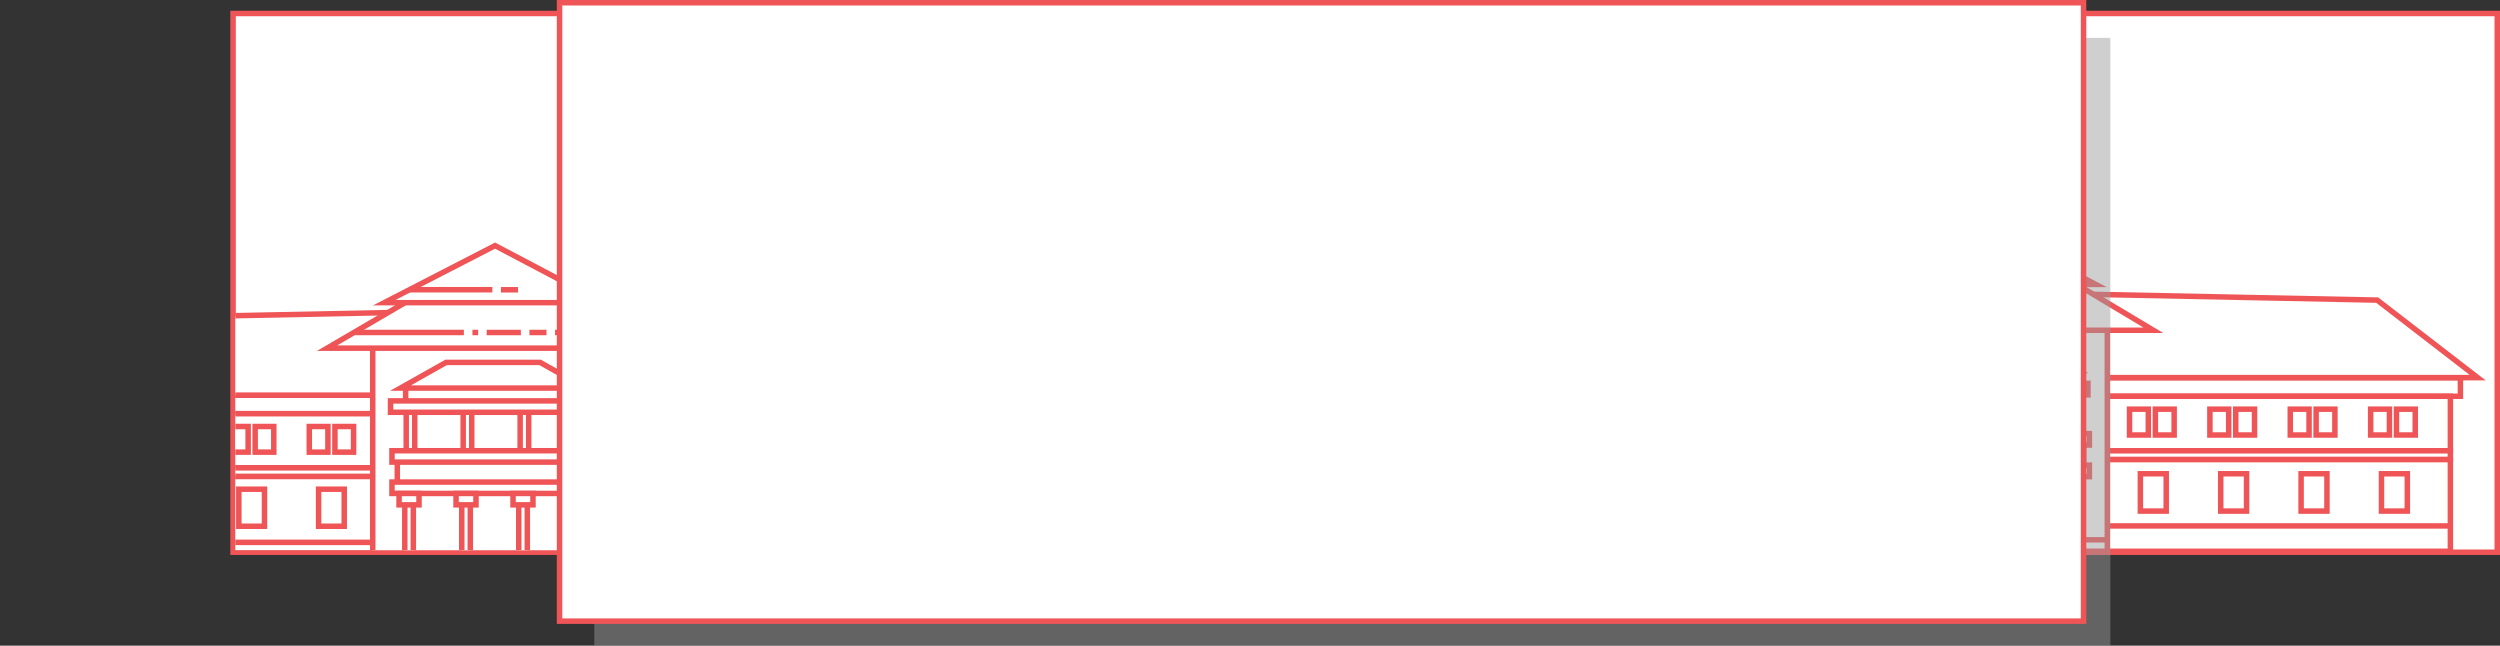 <svg xmlns="http://www.w3.org/2000/svg" xmlns:xlink="http://www.w3.org/1999/xlink" viewBox="0 0 910.37 235.13">
  <rect x="0" y="0" width="910.37" height="235.13" fill="#333333" stroke="none"/>
  <defs>
    <style>
      .cls-1 {
        fill: none;
      }

      .cls-2 {
        fill: #fff;
        stroke: #ef5557;
        stroke-miterlimit: 10;
        stroke-width: 2px;
      }

      .cls-3 {
        clip-path: url(#clip-path);
      }

      .cls-4 {
        clip-path: url(#clip-path-2);
      }

      .cls-5 {
        fill: #999;
        opacity: 0.47;
      }
    </style>
    <clipPath id="clip-path" transform="translate(83.87)">
      <rect class="cls-1" x="644.15" y="4.91" width="181.35" height="196.18"/>
    </clipPath>
    <clipPath id="clip-path-2" transform="translate(83.87)">
      <rect class="cls-1" x="1.83" y="7.39" width="179.98" height="192.95"/>
    </clipPath>
  </defs>
  <g id="Layer_2" data-name="Layer 2">
    <g id="Sec2">
      <g>
        <rect class="cls-2" x="728.02" y="4.91" width="181.35" height="196.18"/>
        <g class="cls-3">
          <g>
            <rect class="cls-2" x="552.05" y="137.51" width="343.9" height="6.79"/>
            <rect class="cls-2" x="555.71" y="144.3" width="336.59" height="19.86"/>
            <rect class="cls-2" x="555.71" y="167.3" width="336.59" height="33.45"/>
            <rect class="cls-2" x="555.71" y="164.16" width="336.59" height="3.14"/>
            <polygon class="cls-2" points="902.23 137.51 865.64 109.28 762.16 107.19 762.16 137.51 902.23 137.51"/>
            <polygon class="cls-2" points="544.74 137.51 581.32 109.28 684.81 107.19 684.81 137.51 544.74 137.51"/>
            <line class="cls-2" x1="555.71" y1="191.51" x2="892.3" y2="191.51"/>
            <rect class="cls-2" x="678.53" y="119.74" width="88.85" height="81.01"/>
            <g>
              <g>
                <rect class="cls-2" x="690.82" y="141.69" width="3.14" height="17.25"/>
                <rect class="cls-2" x="711.72" y="141.69" width="3.14" height="17.25"/>
                <rect class="cls-2" x="732.63" y="141.69" width="3.14" height="17.25"/>
                <rect class="cls-2" x="753.53" y="141.69" width="3.14" height="17.25"/>
              </g>
              <rect class="cls-2" x="685.07" y="139.6" width="75.26" height="4.18"/>
              <rect class="cls-2" x="690.29" y="171.48" width="3.14" height="25.09"/>
              <rect class="cls-2" x="711.2" y="171.48" width="3.14" height="25.09"/>
              <rect class="cls-2" x="732.11" y="171.48" width="3.14" height="25.09"/>
              <rect class="cls-2" x="753.01" y="171.48" width="3.14" height="25.09"/>
              <rect class="cls-2" x="685.59" y="157.89" width="75.26" height="4.18"/>
              <rect class="cls-2" x="685.59" y="169.39" width="75.26" height="4.18"/>
              <line class="cls-2" x1="687.55" y1="162.07" x2="687.55" y2="169.39"/>
              <line class="cls-2" x1="758.76" y1="162.07" x2="758.76" y2="169.39"/>
              <g>
                <polyline class="cls-2" points="754.78 134.89 754.78 134.89 754.78 139.6"/>
                <polyline class="cls-2" points="690.62 134.37 690.62 134.37 690.62 139.07"/>
              </g>
              <rect class="cls-2" x="688.2" y="173.57" width="7.32" height="4.18"/>
              <rect class="cls-2" x="709.11" y="173.57" width="7.32" height="4.18"/>
              <rect class="cls-2" x="730.02" y="173.57" width="7.32" height="4.18"/>
              <rect class="cls-2" x="750.92" y="173.57" width="7.32" height="4.18"/>
              <polygon class="cls-2" points="739.95 125.48 705.45 125.48 688.73 134.89 756.67 134.89 739.95 125.48"/>
            </g>
            <line class="cls-2" x1="678.53" y1="196.56" x2="767.38" y2="196.56"/>
            <g>
              <rect class="cls-2" x="567.45" y="149" width="6.84" height="9.41"/>
              <rect class="cls-2" x="576.86" y="149" width="6.84" height="9.41"/>
            </g>
            <g>
              <rect class="cls-2" x="596.72" y="149" width="6.84" height="9.41"/>
              <rect class="cls-2" x="606.12" y="149" width="6.84" height="9.41"/>
            </g>
            <g>
              <rect class="cls-2" x="625.98" y="149" width="6.84" height="9.41"/>
              <rect class="cls-2" x="635.39" y="149" width="6.84" height="9.41"/>
            </g>
            <g>
              <rect class="cls-2" x="655.25" y="149" width="6.84" height="9.41"/>
              <rect class="cls-2" x="664.66" y="149" width="6.84" height="9.41"/>
            </g>
            <rect class="cls-2" x="775.46" y="149" width="6.84" height="9.41"/>
            <rect class="cls-2" x="784.87" y="149" width="6.84" height="9.41"/>
            <rect class="cls-2" x="804.73" y="149" width="6.84" height="9.41"/>
            <rect class="cls-2" x="814.14" y="149" width="6.84" height="9.41"/>
            <rect class="cls-2" x="834" y="149" width="6.84" height="9.41"/>
            <rect class="cls-2" x="843.41" y="149" width="6.84" height="9.41"/>
            <rect class="cls-2" x="863.27" y="149" width="6.84" height="9.41"/>
            <rect class="cls-2" x="872.67" y="149" width="6.84" height="9.41"/>
            <rect class="cls-2" x="570.87" y="172" width="9.41" height="13.59"/>
            <rect class="cls-2" x="600.14" y="172" width="9.41" height="13.59"/>
            <rect class="cls-2" x="629.41" y="172" width="9.41" height="13.59"/>
            <rect class="cls-2" x="658.67" y="172" width="9.41" height="13.59"/>
            <rect class="cls-2" x="779.41" y="172.52" width="9.41" height="13.59"/>
            <rect class="cls-2" x="808.67" y="172.52" width="9.41" height="13.59"/>
            <rect class="cls-2" x="837.94" y="172.52" width="9.41" height="13.59"/>
            <rect class="cls-2" x="867.21" y="172.52" width="9.41" height="13.59"/>
            <g>
              <polygon class="cls-2" points="723.67 84.1 661.8 120.26 784.12 120.26 723.67 84.1"/>
              <line class="cls-2" x1="672.12" y1="114.5" x2="711.98" y2="114.5"/>
              <line class="cls-2" x1="720.35" y1="114.51" x2="732.89" y2="114.51"/>
              <line class="cls-2" x1="715.12" y1="114.51" x2="717.21" y2="114.51"/>
              <line class="cls-2" x1="736.03" y1="114.51" x2="742.3" y2="114.51"/>
              <line class="cls-2" x1="745.43" y1="114.51" x2="747.52" y2="114.51"/>
            </g>
            <g>
              <polygon class="cls-2" points="723.42 82.63 682.78 103.56 763.14 103.56 723.42 82.63"/>
              <line class="cls-2" x1="691.98" y1="98.82" x2="722.44" y2="98.82"/>
              <line class="cls-2" x1="725.57" y1="98.83" x2="731.84" y2="98.83"/>
            </g>
          </g>
        </g>
      </g>
      <g>
        <rect class="cls-2" x="84.87" y="4.91" width="181.35" height="196.18"/>
        <g class="cls-4">
          <g>
            <rect class="cls-2" x="10.2" y="143.9" width="341.32" height="6.74"/>
            <rect class="cls-2" x="13.83" y="150.65" width="334.06" height="19.71"/>
            <rect class="cls-2" x="13.83" y="173.47" width="334.06" height="33.2"/>
            <rect class="cls-2" x="13.83" y="170.36" width="334.06" height="3.11"/>
            <polygon class="cls-2" points="357.74 143.9 321.43 115.89 218.72 113.82 218.72 143.9 357.74 143.9"/>
            <polygon class="cls-2" points="2.93 143.9 39.24 115.89 141.95 113.82 141.95 143.9 2.93 143.9"/>
            <line class="cls-2" x1="13.83" y1="197.5" x2="347.88" y2="197.5"/>
            <rect class="cls-2" x="135.73" y="126.27" width="88.18" height="80.4"/>
            <g>
              <g>
                <rect class="cls-2" x="147.92" y="148.05" width="3.11" height="17.12"/>
                <rect class="cls-2" x="168.67" y="148.05" width="3.11" height="17.12"/>
                <rect class="cls-2" x="189.41" y="148.05" width="3.11" height="17.12"/>
                <rect class="cls-2" x="210.16" y="148.05" width="3.11" height="17.12"/>
              </g>
              <rect class="cls-2" x="142.21" y="145.98" width="74.7" height="4.15"/>
              <rect class="cls-2" x="147.4" y="177.62" width="3.11" height="24.9"/>
              <rect class="cls-2" x="168.15" y="177.62" width="3.11" height="24.9"/>
              <rect class="cls-2" x="188.9" y="177.62" width="3.11" height="24.9"/>
              <rect class="cls-2" x="209.64" y="177.62" width="3.11" height="24.9"/>
              <rect class="cls-2" x="142.73" y="164.13" width="74.7" height="4.15"/>
              <rect class="cls-2" x="142.73" y="175.54" width="74.7" height="4.15"/>
              <line class="cls-2" x1="144.67" y1="168.28" x2="144.67" y2="175.54"/>
              <line class="cls-2" x1="215.35" y1="168.28" x2="215.35" y2="175.54"/>
              <g>
                <polyline class="cls-2" points="211.4 141.31 211.4 141.31 211.4 145.98"/>
                <polyline class="cls-2" points="147.72 140.79 147.72 140.79 147.72 145.46"/>
              </g>
              <rect class="cls-2" x="145.32" y="179.69" width="7.26" height="4.15"/>
              <rect class="cls-2" x="166.07" y="179.69" width="7.26" height="4.15"/>
              <rect class="cls-2" x="186.82" y="179.69" width="7.26" height="4.15"/>
              <rect class="cls-2" x="207.57" y="179.69" width="7.26" height="4.15"/>
              <polygon class="cls-2" points="196.68 131.97 162.44 131.97 145.84 141.31 213.28 141.31 196.68 131.97"/>
            </g>
            <line class="cls-2" x1="135.73" y1="202.52" x2="223.91" y2="202.52"/>
            <g>
              <rect class="cls-2" x="25.47" y="155.31" width="6.79" height="9.34"/>
              <rect class="cls-2" x="34.81" y="155.31" width="6.79" height="9.34"/>
            </g>
            <g>
              <rect class="cls-2" x="54.52" y="155.31" width="6.79" height="9.34"/>
              <rect class="cls-2" x="63.86" y="155.31" width="6.79" height="9.34"/>
            </g>
            <g>
              <rect class="cls-2" x="83.57" y="155.31" width="6.79" height="9.34"/>
              <rect class="cls-2" x="92.91" y="155.31" width="6.79" height="9.34"/>
            </g>
            <g>
              <rect class="cls-2" x="112.62" y="155.31" width="6.79" height="9.34"/>
              <rect class="cls-2" x="121.96" y="155.31" width="6.79" height="9.34"/>
            </g>
            <rect class="cls-2" x="231.93" y="155.31" width="6.79" height="9.34"/>
            <rect class="cls-2" x="241.26" y="155.31" width="6.79" height="9.34"/>
            <rect class="cls-2" x="260.97" y="155.31" width="6.79" height="9.34"/>
            <rect class="cls-2" x="270.31" y="155.31" width="6.79" height="9.34"/>
            <rect class="cls-2" x="290.02" y="155.31" width="6.79" height="9.34"/>
            <rect class="cls-2" x="299.36" y="155.31" width="6.79" height="9.34"/>
            <rect class="cls-2" x="319.07" y="155.31" width="6.79" height="9.34"/>
            <rect class="cls-2" x="328.41" y="155.31" width="6.79" height="9.34"/>
            <rect class="cls-2" x="28.87" y="178.14" width="9.34" height="13.49"/>
            <rect class="cls-2" x="57.92" y="178.14" width="9.34" height="13.49"/>
            <rect class="cls-2" x="86.97" y="178.14" width="9.34" height="13.49"/>
            <rect class="cls-2" x="116.01" y="178.14" width="9.34" height="13.49"/>
            <rect class="cls-2" x="235.84" y="178.66" width="9.34" height="13.49"/>
            <rect class="cls-2" x="264.89" y="178.66" width="9.34" height="13.49"/>
            <rect class="cls-2" x="293.94" y="178.66" width="9.34" height="13.49"/>
            <rect class="cls-2" x="322.98" y="178.66" width="9.34" height="13.49"/>
            <g>
              <polygon class="cls-2" points="180.52 90.9 119.11 126.78 240.52 126.78 180.52 90.9"/>
              <line class="cls-2" x1="129.36" y1="121.07" x2="168.92" y2="121.07"/>
              <line class="cls-2" x1="177.22" y1="121.08" x2="189.67" y2="121.08"/>
              <line class="cls-2" x1="172.04" y1="121.08" x2="174.11" y2="121.08"/>
              <line class="cls-2" x1="192.79" y1="121.08" x2="199.01" y2="121.08"/>
              <line class="cls-2" x1="202.12" y1="121.08" x2="204.2" y2="121.08"/>
            </g>
            <g>
              <polygon class="cls-2" points="180.28 89.44 139.94 110.21 219.7 110.21 180.28 89.44"/>
              <line class="cls-2" x1="149.07" y1="105.5" x2="179.3" y2="105.5"/>
              <line class="cls-2" x1="182.41" y1="105.52" x2="188.64" y2="105.52"/>
            </g>
          </g>
        </g>
      </g>
      <rect class="cls-5" x="216.42" y="13.8" width="552.06" height="221.33"/>
      <polygon class="cls-2" points="758.72 226.19 203.76 226.19 203.76 1 758.72 1 758.72 19.37 758.72 226.19"/>
    </g>
  </g>
</svg>
